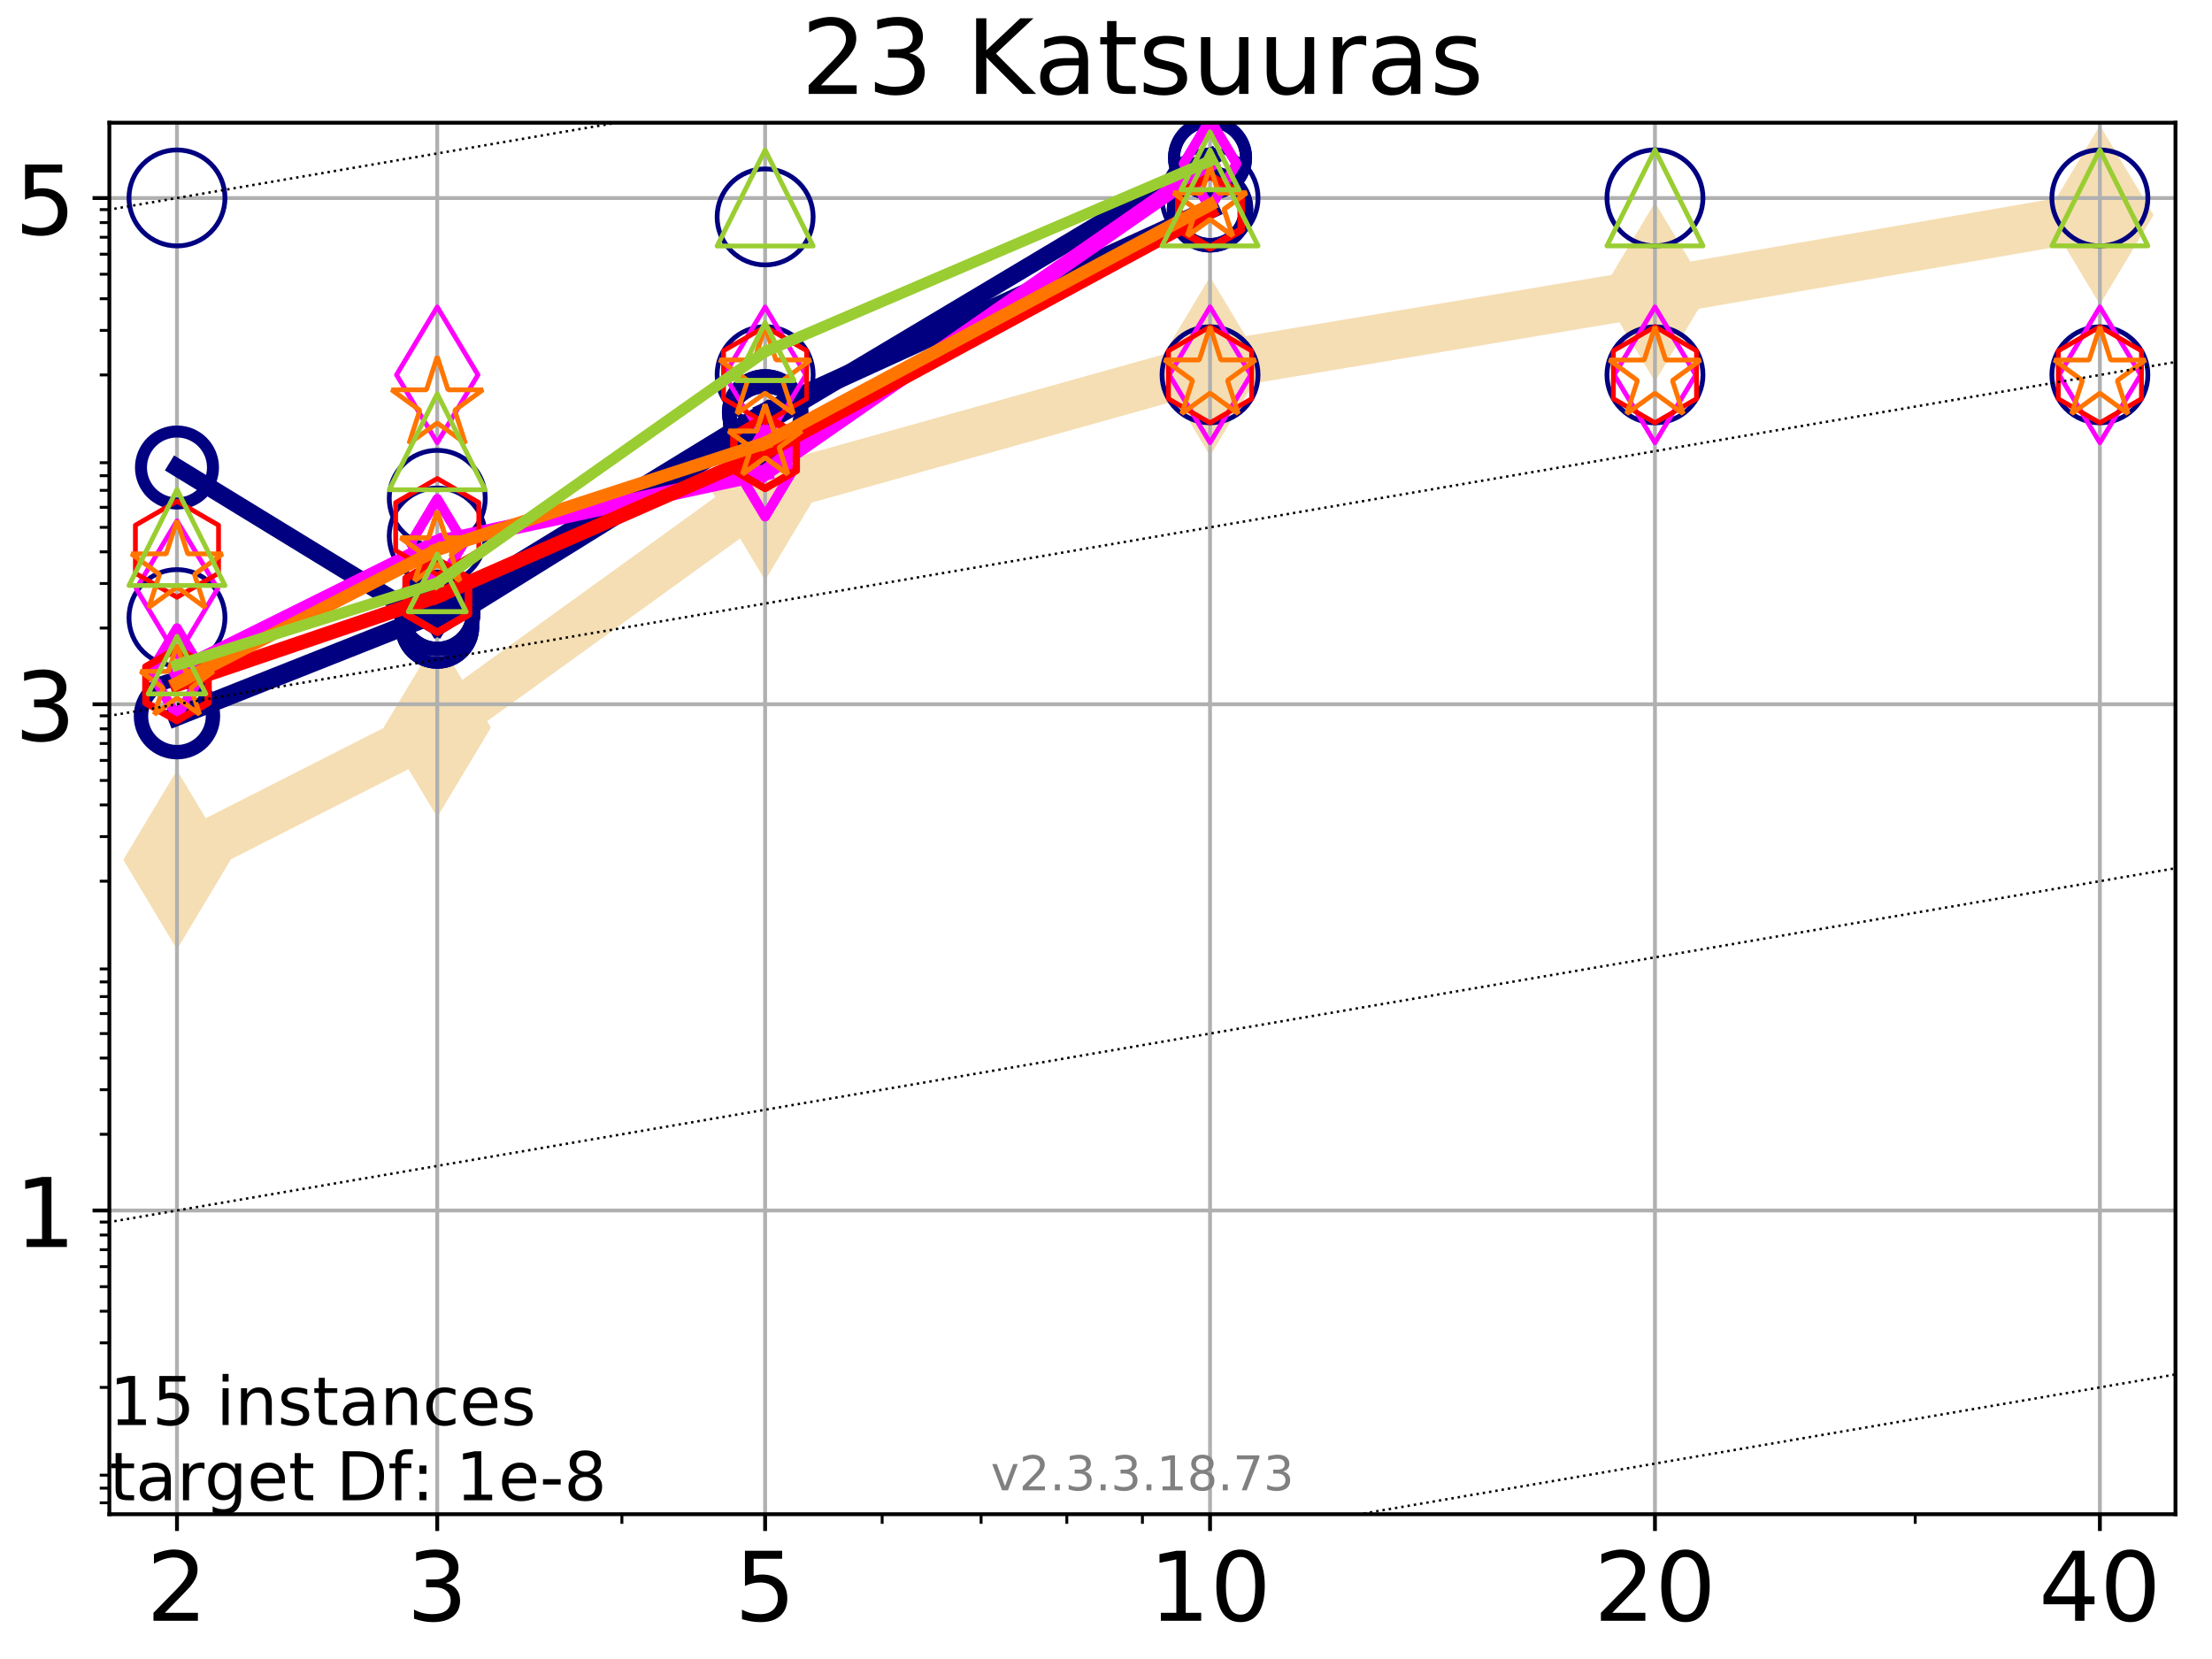<?xml version="1.0" encoding="utf-8" standalone="no"?>
<!DOCTYPE svg PUBLIC "-//W3C//DTD SVG 1.1//EN"
  "http://www.w3.org/Graphics/SVG/1.1/DTD/svg11.dtd">
<!-- Created with matplotlib (https://matplotlib.org/) -->
<svg height="345.6pt" version="1.1" viewBox="0 0 460.8 345.6" width="460.8pt" xmlns="http://www.w3.org/2000/svg" xmlns:xlink="http://www.w3.org/1999/xlink">
 <defs>
  <style type="text/css">
*{stroke-linecap:butt;stroke-linejoin:round;}
  </style>
 </defs>
 <g id="figure_1">
  <g id="patch_1">
   <path d="M 0 345.6 
L 460.8 345.6 
L 460.8 0 
L 0 0 
z
" style="fill:#ffffff;"/>
  </g>
  <g id="axes_1">
   <g id="patch_2">
    <path d="M 22.78 315.44 
L 453.192 315.44 
L 453.192 25.56 
L 22.78 25.56 
z
" style="fill:#ffffff;"/>
   </g>
   <g id="line2d_1">
    <path clip-path="url(#p222ee1c73c)" d="M 36.868 179.106 
L 91.085 151.573 
L 159.39 102.224 
L 252.074 76.309 
L 344.758 60.83 
L 437.443 44.791 
" style="fill:none;stroke:#f5deb3;stroke-linecap:square;stroke-width:10;"/>
    <defs>
     <path d="M -0 17.678 
L 10.607 0 
L 0 -17.678 
L -10.607 -0 
z
" id="m3dabc7be21" style="stroke:#f5deb3;stroke-linejoin:miter;"/>
    </defs>
    <g clip-path="url(#p222ee1c73c)">
     <use style="fill:#f5deb3;stroke:#f5deb3;stroke-linejoin:miter;" x="36.868" xlink:href="#m3dabc7be21" y="179.106"/>
     <use style="fill:#f5deb3;stroke:#f5deb3;stroke-linejoin:miter;" x="91.085" xlink:href="#m3dabc7be21" y="151.573"/>
     <use style="fill:#f5deb3;stroke:#f5deb3;stroke-linejoin:miter;" x="159.39" xlink:href="#m3dabc7be21" y="102.224"/>
     <use style="fill:#f5deb3;stroke:#f5deb3;stroke-linejoin:miter;" x="252.074" xlink:href="#m3dabc7be21" y="76.309"/>
     <use style="fill:#f5deb3;stroke:#f5deb3;stroke-linejoin:miter;" x="344.758" xlink:href="#m3dabc7be21" y="60.83"/>
     <use style="fill:#f5deb3;stroke:#f5deb3;stroke-linejoin:miter;" x="437.443" xlink:href="#m3dabc7be21" y="44.791"/>
    </g>
   </g>
   <g id="matplotlib.axis_1">
    <g id="xtick_1">
     <g id="line2d_2">
      <path clip-path="url(#p222ee1c73c)" d="M 36.868 315.44 
L 36.868 25.56 
" style="fill:none;stroke:#b0b0b0;stroke-linecap:square;stroke-width:0.8;"/>
     </g>
     <g id="line2d_3">
      <defs>
       <path d="M 0 0 
L 0 3.5 
" id="m0054dca934" style="stroke:#000000;stroke-width:0.8;"/>
      </defs>
      <g>
       <use style="stroke:#000000;stroke-width:0.8;" x="36.868" xlink:href="#m0054dca934" y="315.44"/>
      </g>
     </g>
     <g id="text_1">
      <!-- 2 -->
      <defs>
       <path d="M 19.188 8.297 
L 53.609 8.297 
L 53.609 0 
L 7.328 0 
L 7.328 8.297 
Q 12.938 14.109 22.625 23.891 
Q 32.328 33.688 34.812 36.531 
Q 39.547 41.844 41.422 45.531 
Q 43.312 49.219 43.312 52.781 
Q 43.312 58.594 39.234 62.25 
Q 35.156 65.922 28.609 65.922 
Q 23.969 65.922 18.812 64.312 
Q 13.672 62.703 7.812 59.422 
L 7.812 69.391 
Q 13.766 71.781 18.938 73 
Q 24.125 74.219 28.422 74.219 
Q 39.75 74.219 46.484 68.547 
Q 53.219 62.891 53.219 53.422 
Q 53.219 48.922 51.531 44.891 
Q 49.859 40.875 45.406 35.406 
Q 44.188 33.984 37.641 27.219 
Q 31.109 20.453 19.188 8.297 
z
" id="DejaVuSans-50"/>
      </defs>
      <g transform="translate(30.506 337.637)scale(0.2 -0.2)">
       <use xlink:href="#DejaVuSans-50"/>
      </g>
     </g>
    </g>
    <g id="xtick_2">
     <g id="line2d_4">
      <path clip-path="url(#p222ee1c73c)" d="M 91.085 315.44 
L 91.085 25.56 
" style="fill:none;stroke:#b0b0b0;stroke-linecap:square;stroke-width:0.8;"/>
     </g>
     <g id="line2d_5">
      <g>
       <use style="stroke:#000000;stroke-width:0.8;" x="91.085" xlink:href="#m0054dca934" y="315.44"/>
      </g>
     </g>
     <g id="text_2">
      <!-- 3 -->
      <defs>
       <path d="M 40.578 39.312 
Q 47.656 37.797 51.625 33 
Q 55.609 28.219 55.609 21.188 
Q 55.609 10.406 48.188 4.484 
Q 40.766 -1.422 27.094 -1.422 
Q 22.516 -1.422 17.656 -0.516 
Q 12.797 0.391 7.625 2.203 
L 7.625 11.719 
Q 11.719 9.328 16.594 8.109 
Q 21.484 6.891 26.812 6.891 
Q 36.078 6.891 40.938 10.547 
Q 45.797 14.203 45.797 21.188 
Q 45.797 27.641 41.281 31.266 
Q 36.766 34.906 28.719 34.906 
L 20.219 34.906 
L 20.219 43.016 
L 29.109 43.016 
Q 36.375 43.016 40.234 45.922 
Q 44.094 48.828 44.094 54.297 
Q 44.094 59.906 40.109 62.906 
Q 36.141 65.922 28.719 65.922 
Q 24.656 65.922 20.016 65.031 
Q 15.375 64.156 9.812 62.312 
L 9.812 71.094 
Q 15.438 72.656 20.344 73.438 
Q 25.25 74.219 29.594 74.219 
Q 40.828 74.219 47.359 69.109 
Q 53.906 64.016 53.906 55.328 
Q 53.906 49.266 50.438 45.094 
Q 46.969 40.922 40.578 39.312 
z
" id="DejaVuSans-51"/>
      </defs>
      <g transform="translate(84.723 337.637)scale(0.2 -0.2)">
       <use xlink:href="#DejaVuSans-51"/>
      </g>
     </g>
    </g>
    <g id="xtick_3">
     <g id="line2d_6">
      <path clip-path="url(#p222ee1c73c)" d="M 159.39 315.44 
L 159.39 25.56 
" style="fill:none;stroke:#b0b0b0;stroke-linecap:square;stroke-width:0.8;"/>
     </g>
     <g id="line2d_7">
      <g>
       <use style="stroke:#000000;stroke-width:0.8;" x="159.39" xlink:href="#m0054dca934" y="315.44"/>
      </g>
     </g>
     <g id="text_3">
      <!-- 5 -->
      <defs>
       <path d="M 10.797 72.906 
L 49.516 72.906 
L 49.516 64.594 
L 19.828 64.594 
L 19.828 46.734 
Q 21.969 47.469 24.109 47.828 
Q 26.266 48.188 28.422 48.188 
Q 40.625 48.188 47.75 41.5 
Q 54.891 34.812 54.891 23.391 
Q 54.891 11.625 47.562 5.094 
Q 40.234 -1.422 26.906 -1.422 
Q 22.312 -1.422 17.547 -0.641 
Q 12.797 0.141 7.719 1.703 
L 7.719 11.625 
Q 12.109 9.234 16.797 8.062 
Q 21.484 6.891 26.703 6.891 
Q 35.156 6.891 40.078 11.328 
Q 45.016 15.766 45.016 23.391 
Q 45.016 31 40.078 35.438 
Q 35.156 39.891 26.703 39.891 
Q 22.75 39.891 18.812 39.016 
Q 14.891 38.141 10.797 36.281 
z
" id="DejaVuSans-53"/>
      </defs>
      <g transform="translate(153.028 337.637)scale(0.2 -0.2)">
       <use xlink:href="#DejaVuSans-53"/>
      </g>
     </g>
    </g>
    <g id="xtick_4">
     <g id="line2d_8">
      <path clip-path="url(#p222ee1c73c)" d="M 252.074 315.44 
L 252.074 25.56 
" style="fill:none;stroke:#b0b0b0;stroke-linecap:square;stroke-width:0.8;"/>
     </g>
     <g id="line2d_9">
      <g>
       <use style="stroke:#000000;stroke-width:0.8;" x="252.074" xlink:href="#m0054dca934" y="315.44"/>
      </g>
     </g>
     <g id="text_4">
      <!-- 10 -->
      <defs>
       <path d="M 12.406 8.297 
L 28.516 8.297 
L 28.516 63.922 
L 10.984 60.406 
L 10.984 69.391 
L 28.422 72.906 
L 38.281 72.906 
L 38.281 8.297 
L 54.391 8.297 
L 54.391 0 
L 12.406 0 
z
" id="DejaVuSans-49"/>
       <path d="M 31.781 66.406 
Q 24.172 66.406 20.328 58.906 
Q 16.5 51.422 16.5 36.375 
Q 16.5 21.391 20.328 13.891 
Q 24.172 6.391 31.781 6.391 
Q 39.453 6.391 43.281 13.891 
Q 47.125 21.391 47.125 36.375 
Q 47.125 51.422 43.281 58.906 
Q 39.453 66.406 31.781 66.406 
z
M 31.781 74.219 
Q 44.047 74.219 50.516 64.516 
Q 56.984 54.828 56.984 36.375 
Q 56.984 17.969 50.516 8.266 
Q 44.047 -1.422 31.781 -1.422 
Q 19.531 -1.422 13.062 8.266 
Q 6.594 17.969 6.594 36.375 
Q 6.594 54.828 13.062 64.516 
Q 19.531 74.219 31.781 74.219 
z
" id="DejaVuSans-48"/>
      </defs>
      <g transform="translate(239.349 337.637)scale(0.2 -0.2)">
       <use xlink:href="#DejaVuSans-49"/>
       <use x="63.623" xlink:href="#DejaVuSans-48"/>
      </g>
     </g>
    </g>
    <g id="xtick_5">
     <g id="line2d_10">
      <path clip-path="url(#p222ee1c73c)" d="M 344.758 315.44 
L 344.758 25.56 
" style="fill:none;stroke:#b0b0b0;stroke-linecap:square;stroke-width:0.8;"/>
     </g>
     <g id="line2d_11">
      <g>
       <use style="stroke:#000000;stroke-width:0.8;" x="344.758" xlink:href="#m0054dca934" y="315.44"/>
      </g>
     </g>
     <g id="text_5">
      <!-- 20 -->
      <g transform="translate(332.033 337.637)scale(0.2 -0.2)">
       <use xlink:href="#DejaVuSans-50"/>
       <use x="63.623" xlink:href="#DejaVuSans-48"/>
      </g>
     </g>
    </g>
    <g id="xtick_6">
     <g id="line2d_12">
      <path clip-path="url(#p222ee1c73c)" d="M 437.443 315.44 
L 437.443 25.56 
" style="fill:none;stroke:#b0b0b0;stroke-linecap:square;stroke-width:0.8;"/>
     </g>
     <g id="line2d_13">
      <g>
       <use style="stroke:#000000;stroke-width:0.8;" x="437.443" xlink:href="#m0054dca934" y="315.44"/>
      </g>
     </g>
     <g id="text_6">
      <!-- 40 -->
      <defs>
       <path d="M 37.797 64.312 
L 12.891 25.391 
L 37.797 25.391 
z
M 35.203 72.906 
L 47.609 72.906 
L 47.609 25.391 
L 58.016 25.391 
L 58.016 17.188 
L 47.609 17.188 
L 47.609 0 
L 37.797 0 
L 37.797 17.188 
L 4.891 17.188 
L 4.891 26.703 
z
" id="DejaVuSans-52"/>
      </defs>
      <g transform="translate(424.718 337.637)scale(0.2 -0.2)">
       <use xlink:href="#DejaVuSans-52"/>
       <use x="63.623" xlink:href="#DejaVuSans-48"/>
      </g>
     </g>
    </g>
    <g id="xtick_7">
     <g id="line2d_14">
      <defs>
       <path d="M 0 0 
L 0 2 
" id="m0622a9b16b" style="stroke:#000000;stroke-width:0.6;"/>
      </defs>
      <g>
       <use style="stroke:#000000;stroke-width:0.6;" x="129.552" xlink:href="#m0622a9b16b" y="315.44"/>
      </g>
     </g>
    </g>
    <g id="xtick_8">
     <g id="line2d_15">
      <g>
       <use style="stroke:#000000;stroke-width:0.6;" x="183.769" xlink:href="#m0622a9b16b" y="315.44"/>
      </g>
     </g>
    </g>
    <g id="xtick_9">
     <g id="line2d_16">
      <g>
       <use style="stroke:#000000;stroke-width:0.6;" x="204.381" xlink:href="#m0622a9b16b" y="315.44"/>
      </g>
     </g>
    </g>
    <g id="xtick_10">
     <g id="line2d_17">
      <g>
       <use style="stroke:#000000;stroke-width:0.6;" x="222.237" xlink:href="#m0622a9b16b" y="315.44"/>
      </g>
     </g>
    </g>
    <g id="xtick_11">
     <g id="line2d_18">
      <g>
       <use style="stroke:#000000;stroke-width:0.6;" x="237.986" xlink:href="#m0622a9b16b" y="315.44"/>
      </g>
     </g>
    </g>
    <g id="xtick_12">
     <g id="line2d_19">
      <g>
       <use style="stroke:#000000;stroke-width:0.6;" x="398.975" xlink:href="#m0622a9b16b" y="315.44"/>
      </g>
     </g>
    </g>
   </g>
   <g id="matplotlib.axis_2">
    <g id="ytick_1">
     <g id="line2d_20">
      <path clip-path="url(#p222ee1c73c)" d="M 22.78 252.166 
L 453.192 252.166 
" style="fill:none;stroke:#b0b0b0;stroke-linecap:square;stroke-width:0.8;"/>
     </g>
     <g id="line2d_21">
      <defs>
       <path d="M 0 0 
L -3.5 0 
" id="m7fec58d627" style="stroke:#000000;stroke-width:0.8;"/>
      </defs>
      <g>
       <use style="stroke:#000000;stroke-width:0.8;" x="22.78" xlink:href="#m7fec58d627" y="252.166"/>
      </g>
     </g>
     <g id="text_7">
      <!-- 1 -->
      <g transform="translate(3.055 259.765)scale(0.2 -0.2)">
       <use xlink:href="#DejaVuSans-49"/>
      </g>
     </g>
    </g>
    <g id="ytick_2">
     <g id="line2d_22">
      <path clip-path="url(#p222ee1c73c)" d="M 22.78 146.71 
L 453.192 146.71 
" style="fill:none;stroke:#b0b0b0;stroke-linecap:square;stroke-width:0.8;"/>
     </g>
     <g id="line2d_23">
      <g>
       <use style="stroke:#000000;stroke-width:0.8;" x="22.78" xlink:href="#m7fec58d627" y="146.71"/>
      </g>
     </g>
     <g id="text_8">
      <!-- 3 -->
      <g transform="translate(3.055 154.309)scale(0.2 -0.2)">
       <use xlink:href="#DejaVuSans-51"/>
      </g>
     </g>
    </g>
    <g id="ytick_3">
     <g id="line2d_24">
      <path clip-path="url(#p222ee1c73c)" d="M 22.78 41.254 
L 453.192 41.254 
" style="fill:none;stroke:#b0b0b0;stroke-linecap:square;stroke-width:0.8;"/>
     </g>
     <g id="line2d_25">
      <g>
       <use style="stroke:#000000;stroke-width:0.8;" x="22.78" xlink:href="#m7fec58d627" y="41.254"/>
      </g>
     </g>
     <g id="text_9">
      <!-- 5 -->
      <g transform="translate(3.055 48.853)scale(0.2 -0.2)">
       <use xlink:href="#DejaVuSans-53"/>
      </g>
     </g>
    </g>
    <g id="ytick_4">
     <g id="line2d_26">
      <defs>
       <path d="M 0 0 
L -2 0 
" id="m874f97d6da" style="stroke:#000000;stroke-width:0.6;"/>
      </defs>
      <g>
       <use style="stroke:#000000;stroke-width:0.6;" x="22.78" xlink:href="#m874f97d6da" y="313.062"/>
      </g>
     </g>
    </g>
    <g id="ytick_5">
     <g id="line2d_27">
      <g>
       <use style="stroke:#000000;stroke-width:0.6;" x="22.78" xlink:href="#m874f97d6da" y="310.004"/>
      </g>
     </g>
    </g>
    <g id="ytick_6">
     <g id="line2d_28">
      <g>
       <use style="stroke:#000000;stroke-width:0.6;" x="22.78" xlink:href="#m874f97d6da" y="307.307"/>
      </g>
     </g>
    </g>
    <g id="ytick_7">
     <g id="line2d_29">
      <g>
       <use style="stroke:#000000;stroke-width:0.6;" x="22.78" xlink:href="#m874f97d6da" y="289.022"/>
      </g>
     </g>
    </g>
    <g id="ytick_8">
     <g id="line2d_30">
      <g>
       <use style="stroke:#000000;stroke-width:0.6;" x="22.78" xlink:href="#m874f97d6da" y="279.737"/>
      </g>
     </g>
    </g>
    <g id="ytick_9">
     <g id="line2d_31">
      <g>
       <use style="stroke:#000000;stroke-width:0.6;" x="22.78" xlink:href="#m874f97d6da" y="273.149"/>
      </g>
     </g>
    </g>
    <g id="ytick_10">
     <g id="line2d_32">
      <g>
       <use style="stroke:#000000;stroke-width:0.6;" x="22.78" xlink:href="#m874f97d6da" y="268.039"/>
      </g>
     </g>
    </g>
    <g id="ytick_11">
     <g id="line2d_33">
      <g>
       <use style="stroke:#000000;stroke-width:0.6;" x="22.78" xlink:href="#m874f97d6da" y="263.864"/>
      </g>
     </g>
    </g>
    <g id="ytick_12">
     <g id="line2d_34">
      <g>
       <use style="stroke:#000000;stroke-width:0.6;" x="22.78" xlink:href="#m874f97d6da" y="260.334"/>
      </g>
     </g>
    </g>
    <g id="ytick_13">
     <g id="line2d_35">
      <g>
       <use style="stroke:#000000;stroke-width:0.6;" x="22.78" xlink:href="#m874f97d6da" y="257.276"/>
      </g>
     </g>
    </g>
    <g id="ytick_14">
     <g id="line2d_36">
      <g>
       <use style="stroke:#000000;stroke-width:0.6;" x="22.78" xlink:href="#m874f97d6da" y="254.579"/>
      </g>
     </g>
    </g>
    <g id="ytick_15">
     <g id="line2d_37">
      <g>
       <use style="stroke:#000000;stroke-width:0.6;" x="22.78" xlink:href="#m874f97d6da" y="236.294"/>
      </g>
     </g>
    </g>
    <g id="ytick_16">
     <g id="line2d_38">
      <g>
       <use style="stroke:#000000;stroke-width:0.6;" x="22.78" xlink:href="#m874f97d6da" y="227.009"/>
      </g>
     </g>
    </g>
    <g id="ytick_17">
     <g id="line2d_39">
      <g>
       <use style="stroke:#000000;stroke-width:0.6;" x="22.78" xlink:href="#m874f97d6da" y="220.421"/>
      </g>
     </g>
    </g>
    <g id="ytick_18">
     <g id="line2d_40">
      <g>
       <use style="stroke:#000000;stroke-width:0.6;" x="22.78" xlink:href="#m874f97d6da" y="215.311"/>
      </g>
     </g>
    </g>
    <g id="ytick_19">
     <g id="line2d_41">
      <g>
       <use style="stroke:#000000;stroke-width:0.6;" x="22.78" xlink:href="#m874f97d6da" y="211.136"/>
      </g>
     </g>
    </g>
    <g id="ytick_20">
     <g id="line2d_42">
      <g>
       <use style="stroke:#000000;stroke-width:0.6;" x="22.78" xlink:href="#m874f97d6da" y="207.606"/>
      </g>
     </g>
    </g>
    <g id="ytick_21">
     <g id="line2d_43">
      <g>
       <use style="stroke:#000000;stroke-width:0.6;" x="22.78" xlink:href="#m874f97d6da" y="204.548"/>
      </g>
     </g>
    </g>
    <g id="ytick_22">
     <g id="line2d_44">
      <g>
       <use style="stroke:#000000;stroke-width:0.6;" x="22.78" xlink:href="#m874f97d6da" y="201.851"/>
      </g>
     </g>
    </g>
    <g id="ytick_23">
     <g id="line2d_45">
      <g>
       <use style="stroke:#000000;stroke-width:0.6;" x="22.78" xlink:href="#m874f97d6da" y="183.566"/>
      </g>
     </g>
    </g>
    <g id="ytick_24">
     <g id="line2d_46">
      <g>
       <use style="stroke:#000000;stroke-width:0.6;" x="22.78" xlink:href="#m874f97d6da" y="174.281"/>
      </g>
     </g>
    </g>
    <g id="ytick_25">
     <g id="line2d_47">
      <g>
       <use style="stroke:#000000;stroke-width:0.6;" x="22.78" xlink:href="#m874f97d6da" y="167.693"/>
      </g>
     </g>
    </g>
    <g id="ytick_26">
     <g id="line2d_48">
      <g>
       <use style="stroke:#000000;stroke-width:0.6;" x="22.78" xlink:href="#m874f97d6da" y="162.583"/>
      </g>
     </g>
    </g>
    <g id="ytick_27">
     <g id="line2d_49">
      <g>
       <use style="stroke:#000000;stroke-width:0.6;" x="22.78" xlink:href="#m874f97d6da" y="158.408"/>
      </g>
     </g>
    </g>
    <g id="ytick_28">
     <g id="line2d_50">
      <g>
       <use style="stroke:#000000;stroke-width:0.6;" x="22.78" xlink:href="#m874f97d6da" y="154.878"/>
      </g>
     </g>
    </g>
    <g id="ytick_29">
     <g id="line2d_51">
      <g>
       <use style="stroke:#000000;stroke-width:0.6;" x="22.78" xlink:href="#m874f97d6da" y="151.82"/>
      </g>
     </g>
    </g>
    <g id="ytick_30">
     <g id="line2d_52">
      <g>
       <use style="stroke:#000000;stroke-width:0.6;" x="22.78" xlink:href="#m874f97d6da" y="149.123"/>
      </g>
     </g>
    </g>
    <g id="ytick_31">
     <g id="line2d_53">
      <g>
       <use style="stroke:#000000;stroke-width:0.6;" x="22.78" xlink:href="#m874f97d6da" y="130.838"/>
      </g>
     </g>
    </g>
    <g id="ytick_32">
     <g id="line2d_54">
      <g>
       <use style="stroke:#000000;stroke-width:0.6;" x="22.78" xlink:href="#m874f97d6da" y="121.553"/>
      </g>
     </g>
    </g>
    <g id="ytick_33">
     <g id="line2d_55">
      <g>
       <use style="stroke:#000000;stroke-width:0.6;" x="22.78" xlink:href="#m874f97d6da" y="114.965"/>
      </g>
     </g>
    </g>
    <g id="ytick_34">
     <g id="line2d_56">
      <g>
       <use style="stroke:#000000;stroke-width:0.6;" x="22.78" xlink:href="#m874f97d6da" y="109.855"/>
      </g>
     </g>
    </g>
    <g id="ytick_35">
     <g id="line2d_57">
      <g>
       <use style="stroke:#000000;stroke-width:0.6;" x="22.78" xlink:href="#m874f97d6da" y="105.68"/>
      </g>
     </g>
    </g>
    <g id="ytick_36">
     <g id="line2d_58">
      <g>
       <use style="stroke:#000000;stroke-width:0.6;" x="22.78" xlink:href="#m874f97d6da" y="102.15"/>
      </g>
     </g>
    </g>
    <g id="ytick_37">
     <g id="line2d_59">
      <g>
       <use style="stroke:#000000;stroke-width:0.6;" x="22.78" xlink:href="#m874f97d6da" y="99.092"/>
      </g>
     </g>
    </g>
    <g id="ytick_38">
     <g id="line2d_60">
      <g>
       <use style="stroke:#000000;stroke-width:0.6;" x="22.78" xlink:href="#m874f97d6da" y="96.395"/>
      </g>
     </g>
    </g>
    <g id="ytick_39">
     <g id="line2d_61">
      <g>
       <use style="stroke:#000000;stroke-width:0.6;" x="22.78" xlink:href="#m874f97d6da" y="78.11"/>
      </g>
     </g>
    </g>
    <g id="ytick_40">
     <g id="line2d_62">
      <g>
       <use style="stroke:#000000;stroke-width:0.6;" x="22.78" xlink:href="#m874f97d6da" y="68.825"/>
      </g>
     </g>
    </g>
    <g id="ytick_41">
     <g id="line2d_63">
      <g>
       <use style="stroke:#000000;stroke-width:0.6;" x="22.78" xlink:href="#m874f97d6da" y="62.237"/>
      </g>
     </g>
    </g>
    <g id="ytick_42">
     <g id="line2d_64">
      <g>
       <use style="stroke:#000000;stroke-width:0.6;" x="22.78" xlink:href="#m874f97d6da" y="57.127"/>
      </g>
     </g>
    </g>
    <g id="ytick_43">
     <g id="line2d_65">
      <g>
       <use style="stroke:#000000;stroke-width:0.6;" x="22.78" xlink:href="#m874f97d6da" y="52.952"/>
      </g>
     </g>
    </g>
    <g id="ytick_44">
     <g id="line2d_66">
      <g>
       <use style="stroke:#000000;stroke-width:0.6;" x="22.78" xlink:href="#m874f97d6da" y="49.422"/>
      </g>
     </g>
    </g>
    <g id="ytick_45">
     <g id="line2d_67">
      <g>
       <use style="stroke:#000000;stroke-width:0.6;" x="22.78" xlink:href="#m874f97d6da" y="46.364"/>
      </g>
     </g>
    </g>
    <g id="ytick_46">
     <g id="line2d_68">
      <g>
       <use style="stroke:#000000;stroke-width:0.6;" x="22.78" xlink:href="#m874f97d6da" y="43.667"/>
      </g>
     </g>
    </g>
   </g>
   <g id="line2d_69">
    <path clip-path="url(#p222ee1c73c)" d="M 36.868 149.188 
L 91.085 127.698 
" style="fill:none;stroke:#000080;stroke-linecap:square;stroke-width:4;"/>
    <defs>
     <path d="M 0 7.5 
C 1.989 7.5 3.897 6.71 5.303 5.303 
C 6.71 3.897 7.5 1.989 7.5 0 
C 7.5 -1.989 6.71 -3.897 5.303 -5.303 
C 3.897 -6.71 1.989 -7.5 0 -7.5 
C -1.989 -7.5 -3.897 -6.71 -5.303 -5.303 
C -6.71 -3.897 -7.5 -1.989 -7.5 0 
C -7.5 1.989 -6.71 3.897 -5.303 5.303 
C -3.897 6.71 -1.989 7.5 0 7.5 
z
" id="m47c9e7ddab" style="stroke:#000080;stroke-width:3;"/>
    </defs>
    <g clip-path="url(#p222ee1c73c)">
     <use style="fill-opacity:0;stroke:#000080;stroke-width:3;" x="36.868" xlink:href="#m47c9e7ddab" y="149.188"/>
     <use style="fill-opacity:0;stroke:#000080;stroke-width:3;" x="91.085" xlink:href="#m47c9e7ddab" y="127.698"/>
    </g>
   </g>
   <g id="line2d_70">
    <path clip-path="url(#p222ee1c73c)" d="M 91.085 127.698 
L 159.39 85.903 
" style="fill:none;stroke:#000080;stroke-linecap:square;stroke-width:4;"/>
    <g clip-path="url(#p222ee1c73c)">
     <use style="fill-opacity:0;stroke:#000080;stroke-width:3;" x="91.085" xlink:href="#m47c9e7ddab" y="127.698"/>
     <use style="fill-opacity:0;stroke:#000080;stroke-width:3;" x="159.39" xlink:href="#m47c9e7ddab" y="85.903"/>
    </g>
   </g>
   <g id="line2d_71">
    <path clip-path="url(#p222ee1c73c)" d="M 159.39 85.903 
L 252.074 43.594 
" style="fill:none;stroke:#000080;stroke-linecap:square;stroke-width:4;"/>
    <g clip-path="url(#p222ee1c73c)">
     <use style="fill-opacity:0;stroke:#000080;stroke-width:3;" x="159.39" xlink:href="#m47c9e7ddab" y="85.903"/>
     <use style="fill-opacity:0;stroke:#000080;stroke-width:3;" x="252.074" xlink:href="#m47c9e7ddab" y="43.594"/>
    </g>
   </g>
   <g id="line2d_72">
    <path clip-path="url(#p222ee1c73c)" d="M 252.074 43.594 
" style="fill:none;stroke:#000080;stroke-linecap:square;stroke-width:4;"/>
    <g clip-path="url(#p222ee1c73c)">
     <use style="fill-opacity:0;stroke:#000080;stroke-width:3;" x="252.074" xlink:href="#m47c9e7ddab" y="43.594"/>
    </g>
   </g>
   <g id="line2d_73"/>
   <g id="line2d_74">
    <defs>
     <path d="M 0 10 
C 2.652 10 5.196 8.946 7.071 7.071 
C 8.946 5.196 10 2.652 10 0 
C 10 -2.652 8.946 -5.196 7.071 -7.071 
C 5.196 -8.946 2.652 -10 0 -10 
C -2.652 -10 -5.196 -8.946 -7.071 -7.071 
C -8.946 -5.196 -10 -2.652 -10 0 
C -10 2.652 -8.946 5.196 -7.071 7.071 
C -5.196 8.946 -2.652 10 0 10 
z
" id="mc299c3a7b5" style="stroke:#000080;"/>
    </defs>
    <g clip-path="url(#p222ee1c73c)">
     <use style="fill-opacity:0;stroke:#000080;" x="36.868" xlink:href="#mc299c3a7b5" y="128.66"/>
     <use style="fill-opacity:0;stroke:#000080;" x="91.085" xlink:href="#mc299c3a7b5" y="103.812"/>
     <use style="fill-opacity:0;stroke:#000080;" x="159.39" xlink:href="#mc299c3a7b5" y="78.051"/>
     <use style="fill-opacity:0;stroke:#000080;" x="252.074" xlink:href="#mc299c3a7b5" y="78.076"/>
     <use style="fill-opacity:0;stroke:#000080;" x="344.758" xlink:href="#mc299c3a7b5" y="78.088"/>
     <use style="fill-opacity:0;stroke:#000080;" x="437.443" xlink:href="#mc299c3a7b5" y="78.084"/>
    </g>
   </g>
   <g id="line2d_75">
    <path clip-path="url(#p222ee1c73c)" d="M 36.868 97.39 
L 91.085 130.567 
" style="fill:none;stroke:#000080;stroke-linecap:square;stroke-width:3.667;"/>
    <defs>
     <path d="M 0 7.5 
C 1.989 7.5 3.897 6.71 5.303 5.303 
C 6.71 3.897 7.5 1.989 7.5 0 
C 7.5 -1.989 6.71 -3.897 5.303 -5.303 
C 3.897 -6.71 1.989 -7.5 0 -7.5 
C -1.989 -7.5 -3.897 -6.71 -5.303 -5.303 
C -6.71 -3.897 -7.5 -1.989 -7.5 0 
C -7.5 1.989 -6.71 3.897 -5.303 5.303 
C -3.897 6.71 -1.989 7.5 0 7.5 
z
" id="mfc92f814fb" style="stroke:#000080;stroke-width:2.5;"/>
    </defs>
    <g clip-path="url(#p222ee1c73c)">
     <use style="fill-opacity:0;stroke:#000080;stroke-width:2.5;" x="36.868" xlink:href="#mfc92f814fb" y="97.39"/>
     <use style="fill-opacity:0;stroke:#000080;stroke-width:2.5;" x="91.085" xlink:href="#mfc92f814fb" y="130.567"/>
    </g>
   </g>
   <g id="line2d_76">
    <path clip-path="url(#p222ee1c73c)" d="M 91.085 130.567 
L 159.39 88.195 
" style="fill:none;stroke:#000080;stroke-linecap:square;stroke-width:3.667;"/>
    <g clip-path="url(#p222ee1c73c)">
     <use style="fill-opacity:0;stroke:#000080;stroke-width:2.5;" x="91.085" xlink:href="#mfc92f814fb" y="130.567"/>
     <use style="fill-opacity:0;stroke:#000080;stroke-width:2.5;" x="159.39" xlink:href="#mfc92f814fb" y="88.195"/>
    </g>
   </g>
   <g id="line2d_77">
    <path clip-path="url(#p222ee1c73c)" d="M 159.39 88.195 
L 252.074 32.872 
" style="fill:none;stroke:#000080;stroke-linecap:square;stroke-width:3.667;"/>
    <g clip-path="url(#p222ee1c73c)">
     <use style="fill-opacity:0;stroke:#000080;stroke-width:2.5;" x="159.39" xlink:href="#mfc92f814fb" y="88.195"/>
     <use style="fill-opacity:0;stroke:#000080;stroke-width:2.5;" x="252.074" xlink:href="#mfc92f814fb" y="32.872"/>
    </g>
   </g>
   <g id="line2d_78">
    <path clip-path="url(#p222ee1c73c)" d="M 252.074 32.872 
" style="fill:none;stroke:#000080;stroke-linecap:square;stroke-width:3.667;"/>
    <g clip-path="url(#p222ee1c73c)">
     <use style="fill-opacity:0;stroke:#000080;stroke-width:2.5;" x="252.074" xlink:href="#mfc92f814fb" y="32.872"/>
    </g>
   </g>
   <g id="line2d_79"/>
   <g id="line2d_80">
    <g clip-path="url(#p222ee1c73c)">
     <use style="fill-opacity:0;stroke:#000080;" x="36.868" xlink:href="#mc299c3a7b5" y="41.232"/>
     <use style="fill-opacity:0;stroke:#000080;" x="91.085" xlink:href="#mc299c3a7b5" y="111.655"/>
     <use style="fill-opacity:0;stroke:#000080;" x="159.39" xlink:href="#mc299c3a7b5" y="45.187"/>
     <use style="fill-opacity:0;stroke:#000080;" x="252.074" xlink:href="#mc299c3a7b5" y="41.233"/>
     <use style="fill-opacity:0;stroke:#000080;" x="344.758" xlink:href="#mc299c3a7b5" y="41.22"/>
     <use style="fill-opacity:0;stroke:#000080;" x="437.443" xlink:href="#mc299c3a7b5" y="41.233"/>
    </g>
   </g>
   <g id="line2d_81">
    <path clip-path="url(#p222ee1c73c)" d="M 36.868 140.032 
L 91.085 113.129 
" style="fill:none;stroke:#ff00ff;stroke-linecap:square;stroke-width:3.333;"/>
    <defs>
     <path d="M -0 9.192 
L 5.515 0 
L 0 -9.192 
L -5.515 -0 
z
" id="m57398e76e0" style="stroke:#ff00ff;stroke-linejoin:miter;stroke-width:2;"/>
    </defs>
    <g clip-path="url(#p222ee1c73c)">
     <use style="fill-opacity:0;stroke:#ff00ff;stroke-linejoin:miter;stroke-width:2;" x="36.868" xlink:href="#m57398e76e0" y="140.032"/>
     <use style="fill-opacity:0;stroke:#ff00ff;stroke-linejoin:miter;stroke-width:2;" x="91.085" xlink:href="#m57398e76e0" y="113.129"/>
    </g>
   </g>
   <g id="line2d_82">
    <path clip-path="url(#p222ee1c73c)" d="M 91.085 113.129 
L 159.39 98.42 
" style="fill:none;stroke:#ff00ff;stroke-linecap:square;stroke-width:3.333;"/>
    <g clip-path="url(#p222ee1c73c)">
     <use style="fill-opacity:0;stroke:#ff00ff;stroke-linejoin:miter;stroke-width:2;" x="91.085" xlink:href="#m57398e76e0" y="113.129"/>
     <use style="fill-opacity:0;stroke:#ff00ff;stroke-linejoin:miter;stroke-width:2;" x="159.39" xlink:href="#m57398e76e0" y="98.42"/>
    </g>
   </g>
   <g id="line2d_83">
    <path clip-path="url(#p222ee1c73c)" d="M 159.39 98.42 
L 252.074 34.1 
" style="fill:none;stroke:#ff00ff;stroke-linecap:square;stroke-width:3.333;"/>
    <g clip-path="url(#p222ee1c73c)">
     <use style="fill-opacity:0;stroke:#ff00ff;stroke-linejoin:miter;stroke-width:2;" x="159.39" xlink:href="#m57398e76e0" y="98.42"/>
     <use style="fill-opacity:0;stroke:#ff00ff;stroke-linejoin:miter;stroke-width:2;" x="252.074" xlink:href="#m57398e76e0" y="34.1"/>
    </g>
   </g>
   <g id="line2d_84">
    <path clip-path="url(#p222ee1c73c)" d="M 252.074 34.1 
" style="fill:none;stroke:#ff00ff;stroke-linecap:square;stroke-width:3.333;"/>
    <g clip-path="url(#p222ee1c73c)">
     <use style="fill-opacity:0;stroke:#ff00ff;stroke-linejoin:miter;stroke-width:2;" x="252.074" xlink:href="#m57398e76e0" y="34.1"/>
    </g>
   </g>
   <g id="line2d_85"/>
   <g id="line2d_86">
    <defs>
     <path d="M -0 14.142 
L 8.485 0 
L -0 -14.142 
L -8.485 -0 
z
" id="m7a67fce70b" style="stroke:#ff00ff;stroke-linejoin:miter;"/>
    </defs>
    <g clip-path="url(#p222ee1c73c)">
     <use style="fill-opacity:0;stroke:#ff00ff;stroke-linejoin:miter;" x="36.868" xlink:href="#m7a67fce70b" y="122.635"/>
     <use style="fill-opacity:0;stroke:#ff00ff;stroke-linejoin:miter;" x="91.085" xlink:href="#m7a67fce70b" y="78.087"/>
     <use style="fill-opacity:0;stroke:#ff00ff;stroke-linejoin:miter;" x="159.39" xlink:href="#m7a67fce70b" y="78.103"/>
     <use style="fill-opacity:0;stroke:#ff00ff;stroke-linejoin:miter;" x="252.074" xlink:href="#m7a67fce70b" y="78.073"/>
     <use style="fill-opacity:0;stroke:#ff00ff;stroke-linejoin:miter;" x="344.758" xlink:href="#m7a67fce70b" y="78.089"/>
     <use style="fill-opacity:0;stroke:#ff00ff;stroke-linejoin:miter;" x="437.443" xlink:href="#m7a67fce70b" y="78.083"/>
    </g>
   </g>
   <g id="line2d_87">
    <path clip-path="url(#p222ee1c73c)" d="M 36.868 142.638 
L 91.085 124.215 
" style="fill:none;stroke:#ff0000;stroke-linecap:square;stroke-width:3;"/>
    <defs>
     <path d="M 0 -7.5 
L -6.495 -3.75 
L -6.495 3.75 
L -0 7.5 
L 6.495 3.75 
L 6.495 -3.75 
z
" id="ma385329195" style="stroke:#ff0000;stroke-linejoin:miter;stroke-width:1.5;"/>
    </defs>
    <g clip-path="url(#p222ee1c73c)">
     <use style="fill-opacity:0;stroke:#ff0000;stroke-linejoin:miter;stroke-width:1.5;" x="36.868" xlink:href="#ma385329195" y="142.638"/>
     <use style="fill-opacity:0;stroke:#ff0000;stroke-linejoin:miter;stroke-width:1.5;" x="91.085" xlink:href="#ma385329195" y="124.215"/>
    </g>
   </g>
   <g id="line2d_88">
    <path clip-path="url(#p222ee1c73c)" d="M 91.085 124.215 
L 159.39 94.25 
" style="fill:none;stroke:#ff0000;stroke-linecap:square;stroke-width:3;"/>
    <g clip-path="url(#p222ee1c73c)">
     <use style="fill-opacity:0;stroke:#ff0000;stroke-linejoin:miter;stroke-width:1.5;" x="91.085" xlink:href="#ma385329195" y="124.215"/>
     <use style="fill-opacity:0;stroke:#ff0000;stroke-linejoin:miter;stroke-width:1.5;" x="159.39" xlink:href="#ma385329195" y="94.25"/>
    </g>
   </g>
   <g id="line2d_89">
    <path clip-path="url(#p222ee1c73c)" d="M 159.39 94.25 
L 252.074 44.126 
" style="fill:none;stroke:#ff0000;stroke-linecap:square;stroke-width:3;"/>
    <g clip-path="url(#p222ee1c73c)">
     <use style="fill-opacity:0;stroke:#ff0000;stroke-linejoin:miter;stroke-width:1.5;" x="159.39" xlink:href="#ma385329195" y="94.25"/>
     <use style="fill-opacity:0;stroke:#ff0000;stroke-linejoin:miter;stroke-width:1.5;" x="252.074" xlink:href="#ma385329195" y="44.126"/>
    </g>
   </g>
   <g id="line2d_90">
    <path clip-path="url(#p222ee1c73c)" d="M 252.074 44.126 
" style="fill:none;stroke:#ff0000;stroke-linecap:square;stroke-width:3;"/>
    <g clip-path="url(#p222ee1c73c)">
     <use style="fill-opacity:0;stroke:#ff0000;stroke-linejoin:miter;stroke-width:1.5;" x="252.074" xlink:href="#ma385329195" y="44.126"/>
    </g>
   </g>
   <g id="line2d_91"/>
   <g id="line2d_92">
    <defs>
     <path d="M 0 -10 
L -8.66 -5 
L -8.66 5 
L -0 10 
L 8.66 5 
L 8.66 -5 
z
" id="m9b86a5bacc" style="stroke:#ff0000;stroke-linejoin:miter;"/>
    </defs>
    <g clip-path="url(#p222ee1c73c)">
     <use style="fill-opacity:0;stroke:#ff0000;stroke-linejoin:miter;" x="36.868" xlink:href="#m9b86a5bacc" y="114.413"/>
     <use style="fill-opacity:0;stroke:#ff0000;stroke-linejoin:miter;" x="91.085" xlink:href="#m9b86a5bacc" y="109.689"/>
     <use style="fill-opacity:0;stroke:#ff0000;stroke-linejoin:miter;" x="159.39" xlink:href="#m9b86a5bacc" y="78.06"/>
     <use style="fill-opacity:0;stroke:#ff0000;stroke-linejoin:miter;" x="252.074" xlink:href="#m9b86a5bacc" y="78.083"/>
     <use style="fill-opacity:0;stroke:#ff0000;stroke-linejoin:miter;" x="344.758" xlink:href="#m9b86a5bacc" y="78.069"/>
     <use style="fill-opacity:0;stroke:#ff0000;stroke-linejoin:miter;" x="437.443" xlink:href="#m9b86a5bacc" y="78.084"/>
    </g>
   </g>
   <g id="line2d_93">
    <path clip-path="url(#p222ee1c73c)" d="M 36.868 142.335 
L 91.085 114.507 
" style="fill:none;stroke:#ff7500;stroke-linecap:square;stroke-width:2.667;"/>
    <defs>
     <path d="M 0 -8 
L -1.796 -2.472 
L -7.608 -2.472 
L -2.906 0.944 
L -4.702 6.472 
L -0 3.056 
L 4.702 6.472 
L 2.906 0.944 
L 7.608 -2.472 
L 1.796 -2.472 
z
" id="m25d9fc4f7d" style="stroke:#ff7500;stroke-linejoin:bevel;"/>
    </defs>
    <g clip-path="url(#p222ee1c73c)">
     <use style="fill-opacity:0;stroke:#ff7500;stroke-linejoin:bevel;" x="36.868" xlink:href="#m25d9fc4f7d" y="142.335"/>
     <use style="fill-opacity:0;stroke:#ff7500;stroke-linejoin:bevel;" x="91.085" xlink:href="#m25d9fc4f7d" y="114.507"/>
    </g>
   </g>
   <g id="line2d_94">
    <path clip-path="url(#p222ee1c73c)" d="M 91.085 114.507 
L 159.39 92.286 
" style="fill:none;stroke:#ff7500;stroke-linecap:square;stroke-width:2.667;"/>
    <g clip-path="url(#p222ee1c73c)">
     <use style="fill-opacity:0;stroke:#ff7500;stroke-linejoin:bevel;" x="91.085" xlink:href="#m25d9fc4f7d" y="114.507"/>
     <use style="fill-opacity:0;stroke:#ff7500;stroke-linejoin:bevel;" x="159.39" xlink:href="#m25d9fc4f7d" y="92.286"/>
    </g>
   </g>
   <g id="line2d_95">
    <path clip-path="url(#p222ee1c73c)" d="M 159.39 92.286 
L 252.074 42.655 
" style="fill:none;stroke:#ff7500;stroke-linecap:square;stroke-width:2.667;"/>
    <g clip-path="url(#p222ee1c73c)">
     <use style="fill-opacity:0;stroke:#ff7500;stroke-linejoin:bevel;" x="159.39" xlink:href="#m25d9fc4f7d" y="92.286"/>
     <use style="fill-opacity:0;stroke:#ff7500;stroke-linejoin:bevel;" x="252.074" xlink:href="#m25d9fc4f7d" y="42.655"/>
    </g>
   </g>
   <g id="line2d_96">
    <path clip-path="url(#p222ee1c73c)" d="M 252.074 42.655 
" style="fill:none;stroke:#ff7500;stroke-linecap:square;stroke-width:2.667;"/>
    <g clip-path="url(#p222ee1c73c)">
     <use style="fill-opacity:0;stroke:#ff7500;stroke-linejoin:bevel;" x="252.074" xlink:href="#m25d9fc4f7d" y="42.655"/>
    </g>
   </g>
   <g id="line2d_97"/>
   <g id="line2d_98">
    <defs>
     <path d="M 0 -10 
L -2.245 -3.09 
L -9.511 -3.09 
L -3.633 1.18 
L -5.878 8.09 
L -0 3.82 
L 5.878 8.09 
L 3.633 1.18 
L 9.511 -3.09 
L 2.245 -3.09 
z
" id="m9d24074e20" style="stroke:#ff7500;stroke-linejoin:bevel;"/>
    </defs>
    <g clip-path="url(#p222ee1c73c)">
     <use style="fill-opacity:0;stroke:#ff7500;stroke-linejoin:bevel;" x="36.868" xlink:href="#m9d24074e20" y="118.472"/>
     <use style="fill-opacity:0;stroke:#ff7500;stroke-linejoin:bevel;" x="91.085" xlink:href="#m9d24074e20" y="84.292"/>
     <use style="fill-opacity:0;stroke:#ff7500;stroke-linejoin:bevel;" x="159.39" xlink:href="#m9d24074e20" y="78.071"/>
     <use style="fill-opacity:0;stroke:#ff7500;stroke-linejoin:bevel;" x="252.074" xlink:href="#m9d24074e20" y="78.073"/>
     <use style="fill-opacity:0;stroke:#ff7500;stroke-linejoin:bevel;" x="344.758" xlink:href="#m9d24074e20" y="78.086"/>
     <use style="fill-opacity:0;stroke:#ff7500;stroke-linejoin:bevel;" x="437.443" xlink:href="#m9d24074e20" y="78.086"/>
    </g>
   </g>
   <g id="line2d_99">
    <path clip-path="url(#p222ee1c73c)" d="M 36.868 138.557 
L 91.085 121.432 
" style="fill:none;stroke:#9acd32;stroke-linecap:square;stroke-width:2.333;"/>
    <defs>
     <path d="M 0 -6 
L -6 6 
L 6 6 
z
" id="mdf30e65838" style="stroke:#9acd32;stroke-linejoin:miter;"/>
    </defs>
    <g clip-path="url(#p222ee1c73c)">
     <use style="fill-opacity:0;stroke:#9acd32;stroke-linejoin:miter;" x="36.868" xlink:href="#mdf30e65838" y="138.557"/>
     <use style="fill-opacity:0;stroke:#9acd32;stroke-linejoin:miter;" x="91.085" xlink:href="#mdf30e65838" y="121.432"/>
    </g>
   </g>
   <g id="line2d_100">
    <path clip-path="url(#p222ee1c73c)" d="M 91.085 121.432 
L 159.39 73.262 
" style="fill:none;stroke:#9acd32;stroke-linecap:square;stroke-width:2.333;"/>
    <g clip-path="url(#p222ee1c73c)">
     <use style="fill-opacity:0;stroke:#9acd32;stroke-linejoin:miter;" x="91.085" xlink:href="#mdf30e65838" y="121.432"/>
     <use style="fill-opacity:0;stroke:#9acd32;stroke-linejoin:miter;" x="159.39" xlink:href="#mdf30e65838" y="73.262"/>
    </g>
   </g>
   <g id="line2d_101">
    <path clip-path="url(#p222ee1c73c)" d="M 159.39 73.262 
L 252.074 33.525 
" style="fill:none;stroke:#9acd32;stroke-linecap:square;stroke-width:2.333;"/>
    <g clip-path="url(#p222ee1c73c)">
     <use style="fill-opacity:0;stroke:#9acd32;stroke-linejoin:miter;" x="159.39" xlink:href="#mdf30e65838" y="73.262"/>
     <use style="fill-opacity:0;stroke:#9acd32;stroke-linejoin:miter;" x="252.074" xlink:href="#mdf30e65838" y="33.525"/>
    </g>
   </g>
   <g id="line2d_102">
    <path clip-path="url(#p222ee1c73c)" d="M 252.074 33.525 
" style="fill:none;stroke:#9acd32;stroke-linecap:square;stroke-width:2.333;"/>
    <g clip-path="url(#p222ee1c73c)">
     <use style="fill-opacity:0;stroke:#9acd32;stroke-linejoin:miter;" x="252.074" xlink:href="#mdf30e65838" y="33.525"/>
    </g>
   </g>
   <g id="line2d_103"/>
   <g id="line2d_104">
    <defs>
     <path d="M 0 -10 
L -10 10 
L 10 10 
z
" id="mddb865dc1a" style="stroke:#9acd32;stroke-linejoin:miter;"/>
    </defs>
    <g clip-path="url(#p222ee1c73c)">
     <use style="fill-opacity:0;stroke:#9acd32;stroke-linejoin:miter;" x="36.868" xlink:href="#mddb865dc1a" y="111.975"/>
     <use style="fill-opacity:0;stroke:#9acd32;stroke-linejoin:miter;" x="91.085" xlink:href="#mddb865dc1a" y="92.023"/>
     <use style="fill-opacity:0;stroke:#9acd32;stroke-linejoin:miter;" x="159.39" xlink:href="#mddb865dc1a" y="41.251"/>
     <use style="fill-opacity:0;stroke:#9acd32;stroke-linejoin:miter;" x="252.074" xlink:href="#mddb865dc1a" y="41.228"/>
     <use style="fill-opacity:0;stroke:#9acd32;stroke-linejoin:miter;" x="344.758" xlink:href="#mddb865dc1a" y="41.22"/>
     <use style="fill-opacity:0;stroke:#9acd32;stroke-linejoin:miter;" x="437.443" xlink:href="#mddb865dc1a" y="41.218"/>
    </g>
   </g>
   <g id="line2d_105"/>
   <g id="line2d_106">
    <path clip-path="url(#p222ee1c73c)" d="M 101.23 346.6 
L 461.8 284.85 
" style="fill:none;stroke:#000000;stroke-dasharray:0.5,0.825;stroke-dashoffset:0;stroke-width:0.5;"/>
   </g>
   <g id="line2d_107">
    <path clip-path="url(#p222ee1c73c)" d="M -1 258.652 
L 461.8 179.394 
" style="fill:none;stroke:#000000;stroke-dasharray:0.5,0.825;stroke-dashoffset:0;stroke-width:0.5;"/>
   </g>
   <g id="line2d_108">
    <path clip-path="url(#p222ee1c73c)" d="M -1 153.196 
L 461.8 73.938 
" style="fill:none;stroke:#000000;stroke-dasharray:0.5,0.825;stroke-dashoffset:0;stroke-width:0.5;"/>
   </g>
   <g id="line2d_109">
    <path clip-path="url(#p222ee1c73c)" d="M -1 47.74 
L 283.6 -1 
" style="fill:none;stroke:#000000;stroke-dasharray:0.5,0.825;stroke-dashoffset:0;stroke-width:0.5;"/>
   </g>
   <g id="line2d_110">
    <path clip-path="url(#p222ee1c73c)" style="fill:none;stroke:#000000;stroke-dasharray:0.5,0.825;stroke-dashoffset:0;stroke-width:0.5;"/>
   </g>
   <g id="patch_3">
    <path d="M 22.78 315.44 
L 22.78 25.56 
" style="fill:none;stroke:#000000;stroke-linecap:square;stroke-linejoin:miter;stroke-width:0.8;"/>
   </g>
   <g id="patch_4">
    <path d="M 453.192 315.44 
L 453.192 25.56 
" style="fill:none;stroke:#000000;stroke-linecap:square;stroke-linejoin:miter;stroke-width:0.8;"/>
   </g>
   <g id="patch_5">
    <path d="M 22.78 315.44 
L 453.192 315.44 
" style="fill:none;stroke:#000000;stroke-linecap:square;stroke-linejoin:miter;stroke-width:0.8;"/>
   </g>
   <g id="patch_6">
    <path d="M 22.78 25.56 
L 453.192 25.56 
" style="fill:none;stroke:#000000;stroke-linecap:square;stroke-linejoin:miter;stroke-width:0.8;"/>
   </g>
   <g id="text_10">
    <!-- 15 instances -->
    <defs>
     <path id="DejaVuSans-32"/>
     <path d="M 9.422 54.688 
L 18.406 54.688 
L 18.406 0 
L 9.422 0 
z
M 9.422 75.984 
L 18.406 75.984 
L 18.406 64.594 
L 9.422 64.594 
z
" id="DejaVuSans-105"/>
     <path d="M 54.891 33.016 
L 54.891 0 
L 45.906 0 
L 45.906 32.719 
Q 45.906 40.484 42.875 44.328 
Q 39.844 48.188 33.797 48.188 
Q 26.516 48.188 22.312 43.547 
Q 18.109 38.922 18.109 30.906 
L 18.109 0 
L 9.078 0 
L 9.078 54.688 
L 18.109 54.688 
L 18.109 46.188 
Q 21.344 51.125 25.703 53.562 
Q 30.078 56 35.797 56 
Q 45.219 56 50.047 50.172 
Q 54.891 44.344 54.891 33.016 
z
" id="DejaVuSans-110"/>
     <path d="M 44.281 53.078 
L 44.281 44.578 
Q 40.484 46.531 36.375 47.5 
Q 32.281 48.484 27.875 48.484 
Q 21.188 48.484 17.844 46.438 
Q 14.5 44.391 14.5 40.281 
Q 14.5 37.156 16.891 35.375 
Q 19.281 33.594 26.516 31.984 
L 29.594 31.297 
Q 39.156 29.25 43.188 25.516 
Q 47.219 21.781 47.219 15.094 
Q 47.219 7.469 41.188 3.016 
Q 35.156 -1.422 24.609 -1.422 
Q 20.219 -1.422 15.453 -0.562 
Q 10.688 0.297 5.422 2 
L 5.422 11.281 
Q 10.406 8.688 15.234 7.391 
Q 20.062 6.109 24.812 6.109 
Q 31.156 6.109 34.562 8.281 
Q 37.984 10.453 37.984 14.406 
Q 37.984 18.062 35.516 20.016 
Q 33.062 21.969 24.703 23.781 
L 21.578 24.516 
Q 13.234 26.266 9.516 29.906 
Q 5.812 33.547 5.812 39.891 
Q 5.812 47.609 11.281 51.797 
Q 16.75 56 26.812 56 
Q 31.781 56 36.172 55.266 
Q 40.578 54.547 44.281 53.078 
z
" id="DejaVuSans-115"/>
     <path d="M 18.312 70.219 
L 18.312 54.688 
L 36.812 54.688 
L 36.812 47.703 
L 18.312 47.703 
L 18.312 18.016 
Q 18.312 11.328 20.141 9.422 
Q 21.969 7.516 27.594 7.516 
L 36.812 7.516 
L 36.812 0 
L 27.594 0 
Q 17.188 0 13.234 3.875 
Q 9.281 7.766 9.281 18.016 
L 9.281 47.703 
L 2.688 47.703 
L 2.688 54.688 
L 9.281 54.688 
L 9.281 70.219 
z
" id="DejaVuSans-116"/>
     <path d="M 34.281 27.484 
Q 23.391 27.484 19.188 25 
Q 14.984 22.516 14.984 16.5 
Q 14.984 11.719 18.141 8.906 
Q 21.297 6.109 26.703 6.109 
Q 34.188 6.109 38.703 11.406 
Q 43.219 16.703 43.219 25.484 
L 43.219 27.484 
z
M 52.203 31.203 
L 52.203 0 
L 43.219 0 
L 43.219 8.297 
Q 40.141 3.328 35.547 0.953 
Q 30.953 -1.422 24.312 -1.422 
Q 15.922 -1.422 10.953 3.297 
Q 6 8.016 6 15.922 
Q 6 25.141 12.172 29.828 
Q 18.359 34.516 30.609 34.516 
L 43.219 34.516 
L 43.219 35.406 
Q 43.219 41.609 39.141 45 
Q 35.062 48.391 27.688 48.391 
Q 23 48.391 18.547 47.266 
Q 14.109 46.141 10.016 43.891 
L 10.016 52.203 
Q 14.938 54.109 19.578 55.047 
Q 24.219 56 28.609 56 
Q 40.484 56 46.344 49.844 
Q 52.203 43.703 52.203 31.203 
z
" id="DejaVuSans-97"/>
     <path d="M 48.781 52.594 
L 48.781 44.188 
Q 44.969 46.297 41.141 47.344 
Q 37.312 48.391 33.406 48.391 
Q 24.656 48.391 19.812 42.844 
Q 14.984 37.312 14.984 27.297 
Q 14.984 17.281 19.812 11.734 
Q 24.656 6.203 33.406 6.203 
Q 37.312 6.203 41.141 7.25 
Q 44.969 8.297 48.781 10.406 
L 48.781 2.094 
Q 45.016 0.344 40.984 -0.531 
Q 36.969 -1.422 32.422 -1.422 
Q 20.062 -1.422 12.781 6.344 
Q 5.516 14.109 5.516 27.297 
Q 5.516 40.672 12.859 48.328 
Q 20.219 56 33.016 56 
Q 37.156 56 41.109 55.141 
Q 45.062 54.297 48.781 52.594 
z
" id="DejaVuSans-99"/>
     <path d="M 56.203 29.594 
L 56.203 25.203 
L 14.891 25.203 
Q 15.484 15.922 20.484 11.062 
Q 25.484 6.203 34.422 6.203 
Q 39.594 6.203 44.453 7.469 
Q 49.312 8.734 54.109 11.281 
L 54.109 2.781 
Q 49.266 0.734 44.188 -0.344 
Q 39.109 -1.422 33.891 -1.422 
Q 20.797 -1.422 13.156 6.188 
Q 5.516 13.812 5.516 26.812 
Q 5.516 40.234 12.766 48.109 
Q 20.016 56 32.328 56 
Q 43.359 56 49.781 48.891 
Q 56.203 41.797 56.203 29.594 
z
M 47.219 32.234 
Q 47.125 39.594 43.094 43.984 
Q 39.062 48.391 32.422 48.391 
Q 24.906 48.391 20.391 44.141 
Q 15.875 39.891 15.188 32.172 
z
" id="DejaVuSans-101"/>
    </defs>
    <g transform="translate(22.78 296.851)scale(0.14 -0.14)">
     <use xlink:href="#DejaVuSans-49"/>
     <use x="63.623" xlink:href="#DejaVuSans-53"/>
     <use x="127.246" xlink:href="#DejaVuSans-32"/>
     <use x="159.033" xlink:href="#DejaVuSans-105"/>
     <use x="186.816" xlink:href="#DejaVuSans-110"/>
     <use x="250.195" xlink:href="#DejaVuSans-115"/>
     <use x="302.295" xlink:href="#DejaVuSans-116"/>
     <use x="341.504" xlink:href="#DejaVuSans-97"/>
     <use x="402.783" xlink:href="#DejaVuSans-110"/>
     <use x="466.162" xlink:href="#DejaVuSans-99"/>
     <use x="521.143" xlink:href="#DejaVuSans-101"/>
     <use x="582.666" xlink:href="#DejaVuSans-115"/>
    </g>
    <!-- target Df: 1e-8 -->
    <defs>
     <path d="M 41.109 46.297 
Q 39.594 47.172 37.812 47.578 
Q 36.031 48 33.891 48 
Q 26.266 48 22.188 43.047 
Q 18.109 38.094 18.109 28.812 
L 18.109 0 
L 9.078 0 
L 9.078 54.688 
L 18.109 54.688 
L 18.109 46.188 
Q 20.953 51.172 25.484 53.578 
Q 30.031 56 36.531 56 
Q 37.453 56 38.578 55.875 
Q 39.703 55.766 41.062 55.516 
z
" id="DejaVuSans-114"/>
     <path d="M 45.406 27.984 
Q 45.406 37.75 41.375 43.109 
Q 37.359 48.484 30.078 48.484 
Q 22.859 48.484 18.828 43.109 
Q 14.797 37.75 14.797 27.984 
Q 14.797 18.266 18.828 12.891 
Q 22.859 7.516 30.078 7.516 
Q 37.359 7.516 41.375 12.891 
Q 45.406 18.266 45.406 27.984 
z
M 54.391 6.781 
Q 54.391 -7.172 48.188 -13.984 
Q 42 -20.797 29.203 -20.797 
Q 24.469 -20.797 20.266 -20.094 
Q 16.062 -19.391 12.109 -17.922 
L 12.109 -9.188 
Q 16.062 -11.328 19.922 -12.344 
Q 23.781 -13.375 27.781 -13.375 
Q 36.625 -13.375 41.016 -8.766 
Q 45.406 -4.156 45.406 5.172 
L 45.406 9.625 
Q 42.625 4.781 38.281 2.391 
Q 33.938 0 27.875 0 
Q 17.828 0 11.672 7.656 
Q 5.516 15.328 5.516 27.984 
Q 5.516 40.672 11.672 48.328 
Q 17.828 56 27.875 56 
Q 33.938 56 38.281 53.609 
Q 42.625 51.219 45.406 46.391 
L 45.406 54.688 
L 54.391 54.688 
z
" id="DejaVuSans-103"/>
     <path d="M 19.672 64.797 
L 19.672 8.109 
L 31.594 8.109 
Q 46.688 8.109 53.688 14.938 
Q 60.688 21.781 60.688 36.531 
Q 60.688 51.172 53.688 57.984 
Q 46.688 64.797 31.594 64.797 
z
M 9.812 72.906 
L 30.078 72.906 
Q 51.266 72.906 61.172 64.094 
Q 71.094 55.281 71.094 36.531 
Q 71.094 17.672 61.125 8.828 
Q 51.172 0 30.078 0 
L 9.812 0 
z
" id="DejaVuSans-68"/>
     <path d="M 37.109 75.984 
L 37.109 68.5 
L 28.516 68.5 
Q 23.688 68.5 21.797 66.547 
Q 19.922 64.594 19.922 59.516 
L 19.922 54.688 
L 34.719 54.688 
L 34.719 47.703 
L 19.922 47.703 
L 19.922 0 
L 10.891 0 
L 10.891 47.703 
L 2.297 47.703 
L 2.297 54.688 
L 10.891 54.688 
L 10.891 58.5 
Q 10.891 67.625 15.141 71.797 
Q 19.391 75.984 28.609 75.984 
z
" id="DejaVuSans-102"/>
     <path d="M 11.719 12.406 
L 22.016 12.406 
L 22.016 0 
L 11.719 0 
z
M 11.719 51.703 
L 22.016 51.703 
L 22.016 39.312 
L 11.719 39.312 
z
" id="DejaVuSans-58"/>
     <path d="M 4.891 31.391 
L 31.203 31.391 
L 31.203 23.391 
L 4.891 23.391 
z
" id="DejaVuSans-45"/>
     <path d="M 31.781 34.625 
Q 24.75 34.625 20.719 30.859 
Q 16.703 27.094 16.703 20.516 
Q 16.703 13.922 20.719 10.156 
Q 24.75 6.391 31.781 6.391 
Q 38.812 6.391 42.859 10.172 
Q 46.922 13.969 46.922 20.516 
Q 46.922 27.094 42.891 30.859 
Q 38.875 34.625 31.781 34.625 
z
M 21.922 38.812 
Q 15.578 40.375 12.031 44.719 
Q 8.5 49.078 8.5 55.328 
Q 8.5 64.062 14.719 69.141 
Q 20.953 74.219 31.781 74.219 
Q 42.672 74.219 48.875 69.141 
Q 55.078 64.062 55.078 55.328 
Q 55.078 49.078 51.531 44.719 
Q 48 40.375 41.703 38.812 
Q 48.828 37.156 52.797 32.312 
Q 56.781 27.484 56.781 20.516 
Q 56.781 9.906 50.312 4.234 
Q 43.844 -1.422 31.781 -1.422 
Q 19.734 -1.422 13.25 4.234 
Q 6.781 9.906 6.781 20.516 
Q 6.781 27.484 10.781 32.312 
Q 14.797 37.156 21.922 38.812 
z
M 18.312 54.391 
Q 18.312 48.734 21.844 45.562 
Q 25.391 42.391 31.781 42.391 
Q 38.141 42.391 41.719 45.562 
Q 45.312 48.734 45.312 54.391 
Q 45.312 60.062 41.719 63.234 
Q 38.141 66.406 31.781 66.406 
Q 25.391 66.406 21.844 63.234 
Q 18.312 60.062 18.312 54.391 
z
" id="DejaVuSans-56"/>
    </defs>
    <g transform="translate(22.78 312.528)scale(0.14 -0.14)">
     <use xlink:href="#DejaVuSans-116"/>
     <use x="39.209" xlink:href="#DejaVuSans-97"/>
     <use x="100.488" xlink:href="#DejaVuSans-114"/>
     <use x="141.586" xlink:href="#DejaVuSans-103"/>
     <use x="205.062" xlink:href="#DejaVuSans-101"/>
     <use x="266.586" xlink:href="#DejaVuSans-116"/>
     <use x="305.795" xlink:href="#DejaVuSans-32"/>
     <use x="337.582" xlink:href="#DejaVuSans-68"/>
     <use x="414.584" xlink:href="#DejaVuSans-102"/>
     <use x="449.742" xlink:href="#DejaVuSans-58"/>
     <use x="483.434" xlink:href="#DejaVuSans-32"/>
     <use x="515.221" xlink:href="#DejaVuSans-49"/>
     <use x="578.844" xlink:href="#DejaVuSans-101"/>
     <use x="640.367" xlink:href="#DejaVuSans-45"/>
     <use x="676.451" xlink:href="#DejaVuSans-56"/>
    </g>
   </g>
   <g id="text_11">
    <!-- v2.3.3.18.73 -->
    <defs>
     <path d="M 2.984 54.688 
L 12.5 54.688 
L 29.594 8.797 
L 46.688 54.688 
L 56.203 54.688 
L 35.688 0 
L 23.484 0 
z
" id="DejaVuSans-118"/>
     <path d="M 10.688 12.406 
L 21 12.406 
L 21 0 
L 10.688 0 
z
" id="DejaVuSans-46"/>
     <path d="M 8.203 72.906 
L 55.078 72.906 
L 55.078 68.703 
L 28.609 0 
L 18.312 0 
L 43.219 64.594 
L 8.203 64.594 
z
" id="DejaVuSans-55"/>
    </defs>
    <g style="fill:#808080;" transform="translate(206.402 310.462)scale(0.1 -0.1)">
     <use xlink:href="#DejaVuSans-118"/>
     <use x="59.18" xlink:href="#DejaVuSans-50"/>
     <use x="122.803" xlink:href="#DejaVuSans-46"/>
     <use x="154.59" xlink:href="#DejaVuSans-51"/>
     <use x="218.213" xlink:href="#DejaVuSans-46"/>
     <use x="250" xlink:href="#DejaVuSans-51"/>
     <use x="313.623" xlink:href="#DejaVuSans-46"/>
     <use x="345.41" xlink:href="#DejaVuSans-49"/>
     <use x="409.033" xlink:href="#DejaVuSans-56"/>
     <use x="472.656" xlink:href="#DejaVuSans-46"/>
     <use x="504.443" xlink:href="#DejaVuSans-55"/>
     <use x="568.066" xlink:href="#DejaVuSans-51"/>
    </g>
   </g>
   <g id="text_12">
    <!-- 23 Katsuuras -->
    <defs>
     <path d="M 9.812 72.906 
L 19.672 72.906 
L 19.672 42.094 
L 52.391 72.906 
L 65.094 72.906 
L 28.906 38.922 
L 67.672 0 
L 54.688 0 
L 19.672 35.109 
L 19.672 0 
L 9.812 0 
z
" id="DejaVuSans-75"/>
     <path d="M 8.5 21.578 
L 8.5 54.688 
L 17.484 54.688 
L 17.484 21.922 
Q 17.484 14.156 20.5 10.266 
Q 23.531 6.391 29.594 6.391 
Q 36.859 6.391 41.078 11.031 
Q 45.312 15.672 45.312 23.688 
L 45.312 54.688 
L 54.297 54.688 
L 54.297 0 
L 45.312 0 
L 45.312 8.406 
Q 42.047 3.422 37.719 1 
Q 33.406 -1.422 27.688 -1.422 
Q 18.266 -1.422 13.375 4.438 
Q 8.5 10.297 8.5 21.578 
z
M 31.109 56 
z
" id="DejaVuSans-117"/>
    </defs>
    <g transform="translate(166.878 19.56)scale(0.216 -0.216)">
     <use xlink:href="#DejaVuSans-50"/>
     <use x="63.623" xlink:href="#DejaVuSans-51"/>
     <use x="127.246" xlink:href="#DejaVuSans-32"/>
     <use x="159.033" xlink:href="#DejaVuSans-75"/>
     <use x="224.594" xlink:href="#DejaVuSans-97"/>
     <use x="285.873" xlink:href="#DejaVuSans-116"/>
     <use x="325.082" xlink:href="#DejaVuSans-115"/>
     <use x="377.182" xlink:href="#DejaVuSans-117"/>
     <use x="440.561" xlink:href="#DejaVuSans-117"/>
     <use x="503.939" xlink:href="#DejaVuSans-114"/>
     <use x="545.053" xlink:href="#DejaVuSans-97"/>
     <use x="606.332" xlink:href="#DejaVuSans-115"/>
    </g>
   </g>
  </g>
 </g>
 <defs>
  <clipPath id="p222ee1c73c">
   <rect height="289.88" width="430.412" x="22.78" y="25.56"/>
  </clipPath>
 </defs>
</svg>
